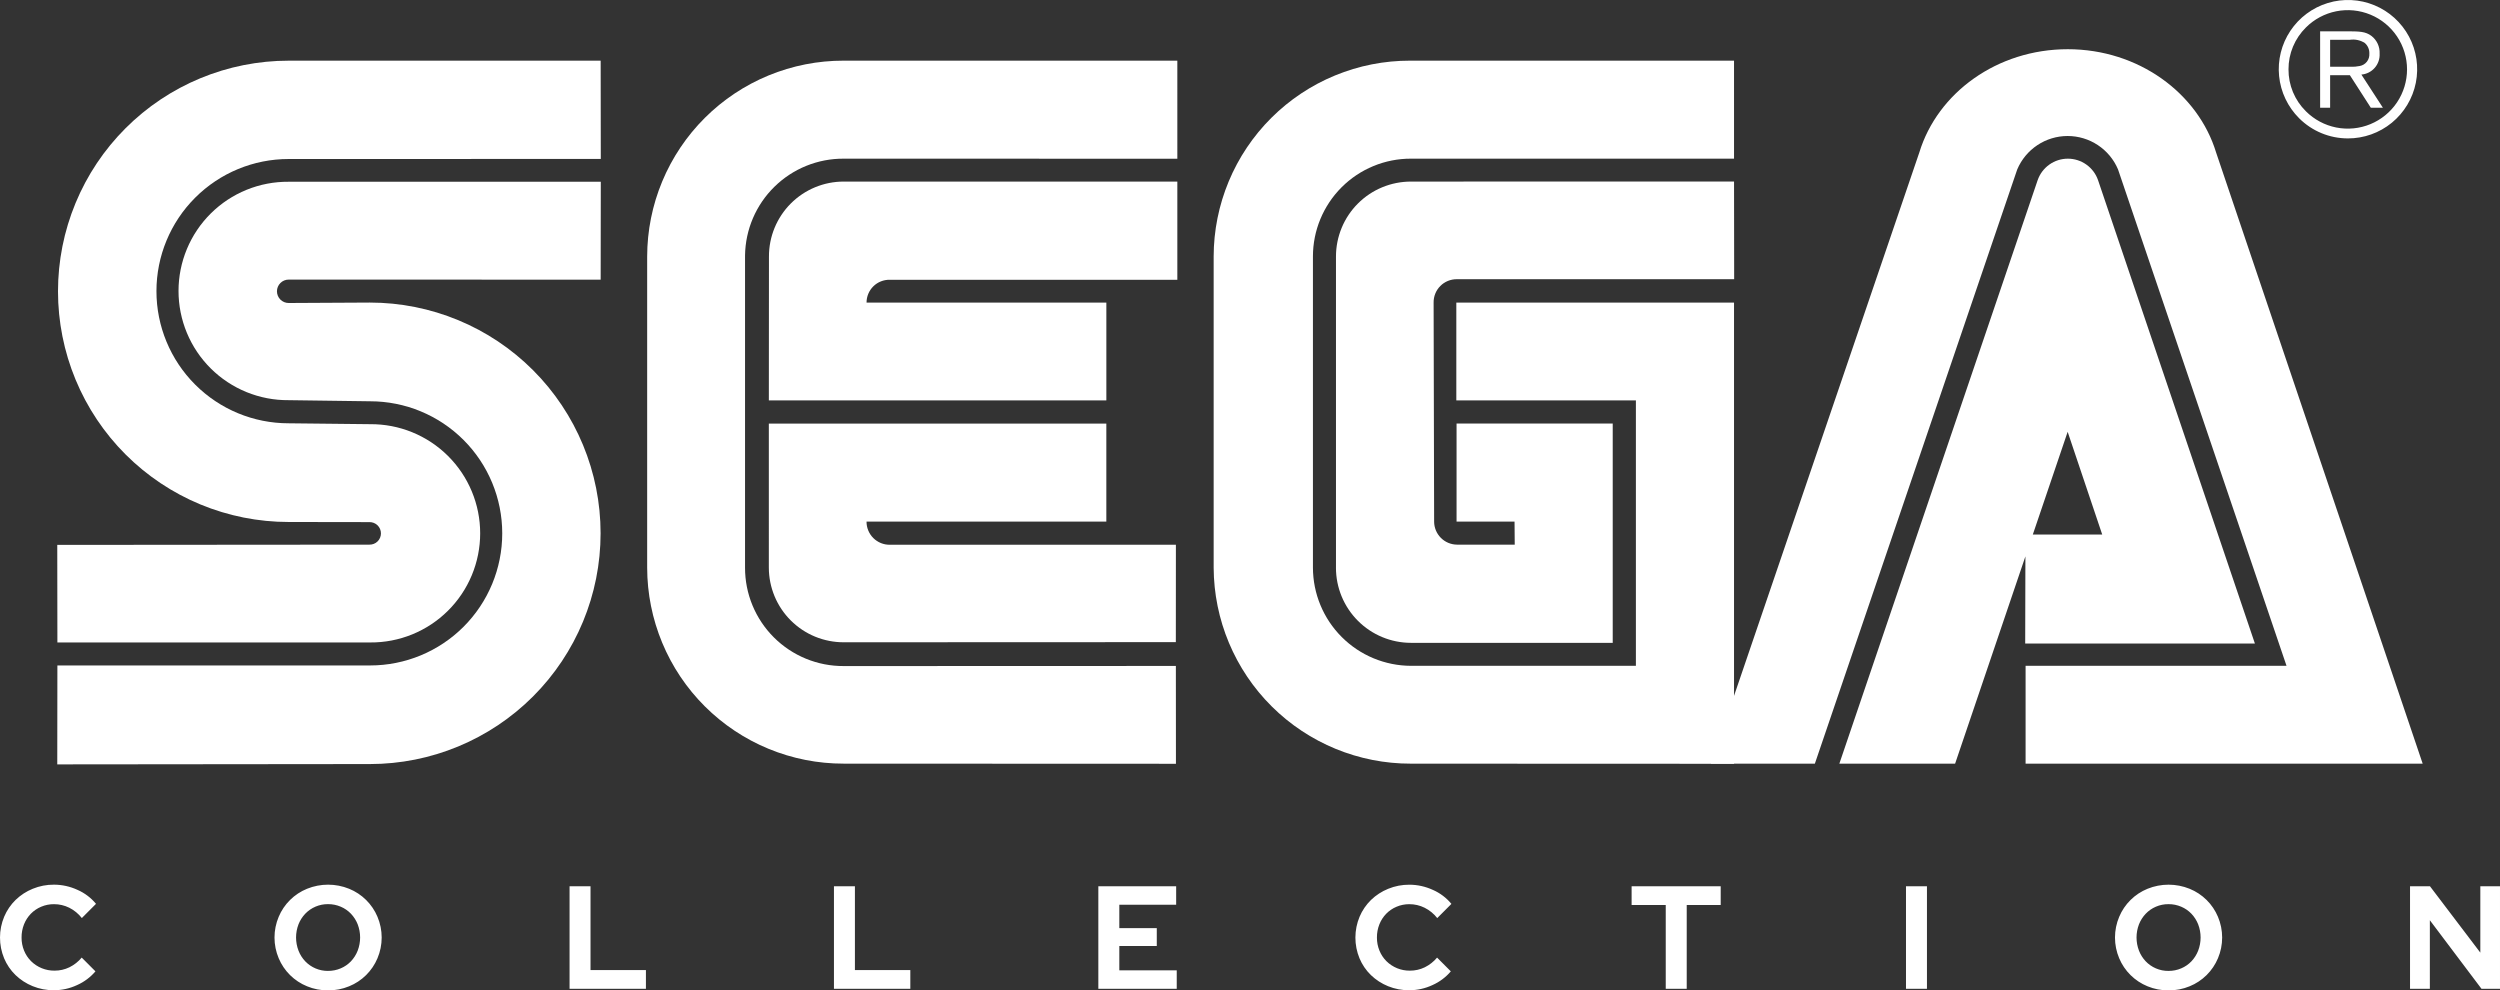 <?xml version="1.0" encoding="UTF-8" standalone="no"?>
<svg
   xmlns:dc="http://purl.org/dc/elements/1.1/"
   xmlns:cc="http://creativecommons.org/ns#"
   xmlns:rdf="http://www.w3.org/1999/02/22-rdf-syntax-ns#"
   xmlns:svg="http://www.w3.org/2000/svg"
   xmlns="http://www.w3.org/2000/svg"
   xmlns:sodipodi="http://sodipodi.sourceforge.net/DTD/sodipodi-0.dtd"
   xmlns:inkscape="http://www.inkscape.org/namespaces/inkscape"
   width="361"
   height="143.013"
   viewBox="0 0 361 143.013"
   version="1.1"
   id="svg217"
   sodipodi:docname="sega.svg"
   style="fill:none"
   inkscape:version="0.92.5 (2060ec1f9f, 2020-04-08)">
  <rect x="0" y="0" width="361" height="143.013" fill="#333333" stroke="none"/>
  <defs
     id="defs221" />
  <sodipodi:namedview
     pagecolor="#ffffff"
     bordercolor="#666666"
     borderopacity="1"
     objecttolerance="10"
     gridtolerance="10"
     guidetolerance="10"
     inkscape:pageopacity="0"
     inkscape:pageshadow="2"
     inkscape:window-width="1366"
     inkscape:window-height="743"
     id="namedview219"
     showgrid="false"
     inkscape:pagecheckerboard="true"
     inkscape:zoom="4.0431515"
     inkscape:cx="88.792087"
     inkscape:cy="109.60575"
     inkscape:window-x="0"
     inkscape:window-y="0"
     inkscape:window-maximized="1"
     inkscape:current-layer="svg217" />
  <path
     d="m 7.789,142.99 c 1.151,-0.002 2.288,-0.254 3.331,-0.74 1.026,-0.453 1.936,-1.132 2.663,-1.987 l -1.984,-1.988 c -0.487,0.586 -1.092,1.063 -1.775,1.4 -0.67,0.325 -1.406,0.491 -2.151,0.486 -0.628,0.007 -1.252,-0.111 -1.835,-0.347 -0.583,-0.236 -1.113,-0.585 -1.559,-1.027 -0.43,-0.433 -0.77,-0.947 -1,-1.512 -0.246,-0.6 -0.371,-1.243 -0.365,-1.892 -0.007,-0.655 0.114,-1.305 0.355,-1.914 0.225,-0.566 0.559,-1.083 0.982,-1.522 0.425,-0.435 0.932,-0.78 1.493,-1.015 0.584,-0.248 1.213,-0.374 1.848,-0.37 0.766,-0.003 1.521,0.173 2.207,0.513 0.709,0.356 1.33,0.865 1.817,1.491 l 2.047,-2.051 c -0.72,-0.874 -1.636,-1.566 -2.673,-2.019 -1.066,-0.493 -2.226,-0.749 -3.401,-0.751 -1.049,-0.007 -2.089,0.194 -3.06,0.592 -0.92,0.373 -1.76,0.919 -2.474,1.608 -0.705,0.69 -1.266,1.513 -1.65,2.421 -0.398,0.953 -0.604,1.974 -0.605,3.007 -0.002,1.032 0.201,2.054 0.595,3.008 0.379,0.905 0.937,1.725 1.639,2.411 0.715,0.689 1.555,1.234 2.475,1.607 0.977,0.399 2.024,0.6 3.08,0.591 z m 39.577,0.022 c 1.046,0.008 2.082,-0.193 3.049,-0.592 0.916,-0.371 1.749,-0.92 2.451,-1.615 0.703,-0.695 1.261,-1.522 1.643,-2.434 0.4,-0.947 0.606,-1.964 0.606,-2.992 0,-1.028 -0.206,-2.045 -0.606,-2.992 -0.382,-0.911 -0.94,-1.739 -1.643,-2.433 -0.703,-0.695 -1.536,-1.244 -2.451,-1.616 -1.949,-0.789 -4.129,-0.789 -6.078,0 -0.916,0.372 -1.749,0.921 -2.452,1.616 -0.703,0.694 -1.261,1.522 -1.642,2.433 -0.399,0.947 -0.605,1.964 -0.605,2.992 0,1.028 0.206,2.045 0.605,2.992 0.382,0.912 0.94,1.739 1.642,2.434 0.703,0.695 1.536,1.244 2.452,1.615 0.961,0.397 1.991,0.598 3.03,0.591 z m 0,-2.812 c -0.614,0.005 -1.222,-0.115 -1.787,-0.353 -0.566,-0.238 -1.077,-0.589 -1.502,-1.032 -0.419,-0.444 -0.749,-0.964 -0.971,-1.533 -0.474,-1.228 -0.474,-2.589 0,-3.817 0.224,-0.564 0.553,-1.081 0.971,-1.522 0.425,-0.442 0.936,-0.794 1.502,-1.032 0.566,-0.238 1.174,-0.358 1.787,-0.353 0.632,-0.005 1.257,0.121 1.838,0.37 0.554,0.235 1.055,0.581 1.472,1.015 0.417,0.441 0.747,0.958 0.971,1.522 0.473,1.228 0.473,2.589 0,3.817 -0.222,0.569 -0.552,1.089 -0.971,1.533 -0.417,0.435 -0.918,0.78 -1.472,1.015 -0.58,0.248 -1.206,0.374 -1.837,0.369 z m 45.905,2.58 v -2.706 h -8 v -12.096 h -3.026 v 14.8 z m 38.179,0 v -2.706 h -8 v -12.096 h -3.028 v 14.8 z m 38.47,0 v -2.664 h -8.291 v -3.511 h 5.41 v -2.58 h -5.41 v -3.38 h 8.208 v -2.664 h -11.238 v 14.8 z m 33.584,0.211 c 1.151,-0.001 2.288,-0.254 3.331,-0.74 1.026,-0.453 1.936,-1.132 2.663,-1.987 l -1.985,-1.987 c -0.487,0.586 -1.092,1.063 -1.775,1.4 -0.67,0.325 -1.406,0.491 -2.151,0.486 -0.628,0.007 -1.252,-0.111 -1.834,-0.347 -0.583,-0.236 -1.112,-0.585 -1.559,-1.027 -0.43,-0.433 -0.77,-0.947 -1,-1.512 -0.247,-0.6 -0.371,-1.243 -0.366,-1.892 -0.007,-0.655 0.114,-1.305 0.356,-1.914 0.224,-0.566 0.558,-1.084 0.981,-1.522 0.424,-0.435 0.932,-0.78 1.493,-1.015 0.584,-0.248 1.213,-0.374 1.848,-0.37 0.768,-0.003 1.526,0.174 2.214,0.517 0.709,0.356 1.33,0.865 1.817,1.491 l 2.047,-2.051 c -0.72,-0.874 -1.636,-1.566 -2.673,-2.019 -1.066,-0.492 -2.226,-0.749 -3.4,-0.751 -1.049,-0.007 -2.089,0.194 -3.06,0.592 -0.92,0.373 -1.76,0.918 -2.475,1.607 -0.706,0.69 -1.267,1.513 -1.651,2.421 -0.398,0.953 -0.604,1.974 -0.605,3.007 -0.002,1.032 0.2,2.054 0.595,3.008 0.379,0.905 0.937,1.725 1.639,2.411 0.715,0.689 1.555,1.234 2.475,1.607 0.976,0.397 2.021,0.596 3.075,0.586 z m 40.058,-0.211 v -12.096 h 4.907 v -2.707 h -12.865 v 2.707 h 4.929 v 12.094 z m 34.69,0 v -14.8 h -3.028 v 14.8 z m 34.879,0.233 c 1.046,0.008 2.082,-0.193 3.049,-0.592 0.916,-0.371 1.749,-0.92 2.451,-1.615 0.703,-0.695 1.261,-1.522 1.643,-2.434 0.399,-0.947 0.605,-1.964 0.605,-2.992 0,-1.028 -0.206,-2.045 -0.605,-2.992 -0.382,-0.911 -0.94,-1.739 -1.642,-2.433 -0.703,-0.695 -1.536,-1.244 -2.452,-1.616 -1.949,-0.789 -4.128,-0.789 -6.077,0 -0.915,0.372 -1.748,0.921 -2.451,1.616 -0.702,0.695 -1.26,1.522 -1.642,2.433 -0.4,0.947 -0.606,1.964 -0.606,2.992 0,1.028 0.206,2.045 0.606,2.992 0.382,0.911 0.94,1.738 1.642,2.433 0.703,0.695 1.536,1.244 2.451,1.616 0.96,0.396 1.989,0.597 3.028,0.59 z m 0,-2.812 c -0.628,0.006 -1.251,-0.12 -1.827,-0.37 -0.551,-0.236 -1.048,-0.582 -1.462,-1.015 -0.42,-0.443 -0.75,-0.964 -0.972,-1.533 -0.474,-1.228 -0.474,-2.589 0,-3.817 0.224,-0.565 0.554,-1.081 0.972,-1.522 0.414,-0.433 0.911,-0.778 1.462,-1.015 0.576,-0.249 1.199,-0.375 1.827,-0.37 0.631,-0.005 1.257,0.121 1.837,0.37 0.555,0.235 1.056,0.581 1.473,1.015 0.418,0.441 0.747,0.958 0.971,1.522 0.474,1.228 0.474,2.589 0,3.817 -0.222,0.569 -0.552,1.089 -0.971,1.533 -0.417,0.435 -0.918,0.78 -1.473,1.015 -0.58,0.248 -1.206,0.374 -1.837,0.368 z m 37.739,2.58 v -9.9 l 7.456,9.9 h 2.673 v -14.8 h -2.84 v 9.578 l -7.268,-9.578 h -2.883 v 14.8 z"
     id="path191"
     inkscape:connector-curvature="0"
     style="fill:#ffffff" />
  <path
     d="m 8.269,110.377 45.135,-0.046 c 8.837,0 17.313,-3.51 23.562,-9.759 6.249,-6.249 9.759,-14.724 9.759,-23.562 0,-8.837 -3.51,-17.313 -9.759,-23.561 -6.249,-6.249 -14.724,-9.759 -23.562,-9.759 l -11.722,0.064 c -0.448,0 -0.878,-0.178 -1.195,-0.495 -0.317,-0.317 -0.495,-0.747 -0.495,-1.195 0,-0.448 0.178,-0.878 0.495,-1.195 0.317,-0.317 0.747,-0.495 1.195,-0.495 l 45.054,0.01 0.018,-14.137 h -45.081 c -2.081,-0.017 -4.146,0.379 -6.073,1.164 -1.928,0.785 -3.681,1.944 -5.159,3.41 -1.478,1.466 -2.651,3.21 -3.451,5.131 -0.8,1.921 -1.212,3.982 -1.212,6.064 0,2.082 0.412,4.143 1.212,6.064 0.8,1.921 1.973,3.666 3.451,5.131 1.478,1.466 3.231,2.625 5.159,3.41 1.928,0.785 3.992,1.181 6.073,1.164 l 11.777,0.161 c 5.059,0 9.91,2.01 13.487,5.586 3.577,3.577 5.586,8.428 5.586,13.487 0,5.059 -2.009,9.91 -5.586,13.487 -3.577,3.577 -8.428,5.586 -13.487,5.586 H 8.287 l -0.018,14.288"
     id="path195"
     inkscape:connector-curvature="0"
     style="fill:#ffffff" />
  <path
     d="M 8.287,92.771 H 53.45 c 2.08,0.017 4.143,-0.379 6.07,-1.163 1.927,-0.785 3.679,-1.943 5.156,-3.408 1.477,-1.465 2.649,-3.208 3.449,-5.129 0.8,-1.92 1.212,-3.98 1.212,-6.06 0,-2.08 -0.412,-4.14 -1.212,-6.06 -0.8,-1.92 -1.972,-3.663 -3.449,-5.128 -1.477,-1.465 -3.229,-2.623 -5.156,-3.408 -1.927,-0.785 -3.99,-1.18 -6.07,-1.163 l -11.777,-0.128 c -5.061,0 -9.915,-2.01 -13.493,-5.589 -3.579,-3.579 -5.589,-8.432 -5.589,-13.493 0,-5.061 2.01,-9.915 5.589,-13.493 3.579,-3.579 8.432,-5.589 13.493,-5.589 l 45.081,-0.01 -0.018,-14.189 h -45.054 c -4.374,0 -8.705,0.862 -12.746,2.535 -4.041,1.674 -7.713,4.127 -10.806,7.22 -3.093,3.093 -5.546,6.765 -7.22,10.806 -1.674,4.041 -2.535,8.372 -2.535,12.746 0,4.374 0.862,8.705 2.535,12.746 1.674,4.041 4.127,7.713 7.22,10.806 3.093,3.093 6.765,5.546 10.806,7.22 4.041,1.674 8.372,2.535 12.746,2.535 l 11.658,0.018 c 0.217,-0.005 0.433,0.033 0.635,0.112 0.202,0.079 0.386,0.198 0.542,0.35 0.155,0.152 0.279,0.333 0.363,0.533 0.084,0.2 0.128,0.415 0.128,0.632 0,0.217 -0.043,0.432 -0.128,0.632 -0.084,0.2 -0.208,0.381 -0.363,0.533 -0.155,0.152 -0.34,0.271 -0.542,0.35 -0.202,0.079 -0.418,0.117 -0.635,0.112 l -45.071,0.036 0.018,14.089"
     id="path197"
     inkscape:connector-curvature="0"
     style="fill:#ffffff" />
  <path
     d="m 121.829,96.179 c -1.87,0.009 -3.724,-0.351 -5.454,-1.062 -1.73,-0.71 -3.303,-1.756 -4.627,-3.077 -1.324,-1.321 -2.374,-2.891 -3.088,-4.619 -0.715,-1.728 -1.08,-3.581 -1.076,-5.451 V 36.882 c 0.052,-3.737 1.578,-7.302 4.246,-9.918 2.668,-2.617 6.262,-4.073 9.999,-4.052 l 48.178,0.008 V 8.759 h -48.178 c -3.72,-0.008 -7.406,0.718 -10.846,2.135 -3.439,1.417 -6.566,3.498 -9.202,6.124 -2.635,2.626 -4.727,5.746 -6.157,9.181 -1.429,3.435 -2.168,7.118 -2.173,10.838 v 44.934 c 0.005,3.722 0.743,7.406 2.171,10.842 1.429,3.436 3.52,6.557 6.155,9.185 2.635,2.628 5.762,4.711 9.203,6.131 3.44,1.419 7.127,2.147 10.848,2.141 l 47.977,0.019 -0.01,-14.126 -47.967,0.017"
     id="path199"
     inkscape:connector-curvature="0"
     style="fill:#ffffff" />
  <path
     d="m 111.038,37.037 c -0.004,-1.419 0.272,-2.826 0.813,-4.138 0.541,-1.312 1.335,-2.505 2.337,-3.51 1.003,-1.005 2.194,-1.802 3.505,-2.346 1.311,-0.544 2.717,-0.824 4.136,-0.823 h 48.178 v 14.18 h -41.507 c -0.44,-0.011 -0.877,0.067 -1.286,0.228 -0.409,0.161 -0.782,0.403 -1.096,0.71 -0.314,0.308 -0.564,0.675 -0.733,1.081 -0.17,0.406 -0.257,0.841 -0.256,1.281 h 34.629 v 14.115 h -48.736 l 0.016,-20.777"
     id="path201"
     inkscape:connector-curvature="0"
     style="fill:#ffffff" />
  <path
     d="m 121.829,92.745 c -1.417,0.003 -2.821,-0.274 -4.132,-0.814 -1.31,-0.54 -2.501,-1.333 -3.505,-2.334 -1.004,-1 -1.8,-2.189 -2.345,-3.498 -0.544,-1.309 -0.825,-2.712 -0.827,-4.129 V 61.171 h 48.735 v 14.15 h -34.628 c -0.002,0.442 0.084,0.88 0.254,1.288 0.169,0.408 0.417,0.779 0.731,1.09 0.314,0.311 0.687,0.556 1.096,0.722 0.41,0.166 0.848,0.248 1.29,0.242 h 41.302 l -0.009,14.062 z"
     id="path203"
     inkscape:connector-curvature="0"
     style="fill:#ffffff" />
  <path
     d="m 203.768,96.145 c -3.758,-0.005 -7.361,-1.5 -10.019,-4.157 -2.657,-2.657 -4.154,-6.258 -4.161,-10.016 V 37.036 c -0.001,-1.857 0.365,-3.695 1.076,-5.41 0.711,-1.715 1.753,-3.273 3.066,-4.585 1.314,-1.312 2.873,-2.352 4.589,-3.061 1.716,-0.709 3.555,-1.072 5.412,-1.069 h 46.662 V 8.759 h -46.77 c -3.72,-0.007 -7.405,0.719 -10.844,2.137 -3.439,1.417 -6.565,3.499 -9.2,6.125 -2.634,2.626 -4.726,5.745 -6.155,9.18 -1.428,3.434 -2.167,7.117 -2.172,10.837 v 44.934 c 0.034,7.526 3.051,14.732 8.39,20.037 5.338,5.305 12.563,8.277 20.089,8.263 l 46.662,0.019 V 43.698 h -40.1 v 14.117 h 25.93 v 38.33 z"
     id="path205"
     inkscape:connector-curvature="0"
     style="fill:#ffffff" />
  <path
     d="m 192.913,81.97 c -0.004,2.874 1.134,5.631 3.162,7.667 2.029,2.036 4.782,3.183 7.656,3.189 h 29.146 V 61.158 h -22.55 v 14.163 h 8.373 l 0.027,3.325 h -8.332 c -0.878,-0.007 -1.718,-0.36 -2.337,-0.983 -0.619,-0.623 -0.968,-1.464 -0.97,-2.342 l -0.075,-31.632 c -0.006,-0.442 0.076,-0.881 0.242,-1.291 0.165,-0.41 0.411,-0.783 0.723,-1.097 0.311,-0.314 0.682,-0.562 1.091,-0.731 0.409,-0.169 0.847,-0.254 1.289,-0.252 h 40.055 l -0.018,-14.108 -46.662,0.01 c -1.42,-10e-5 -2.827,0.28 -4.14,0.823 -1.312,0.543 -2.505,1.34 -3.509,2.345 -1.005,1.004 -1.802,2.197 -2.345,3.509 -0.544,1.312 -0.824,2.719 -0.824,4.14 v 44.933"
     id="path207"
     inkscape:connector-curvature="0"
     style="fill:#ffffff" />
  <path
     d="m 294.24,26.009 c 0.315,-0.905 0.904,-1.689 1.685,-2.244 0.781,-0.555 1.715,-0.853 2.673,-0.853 0.958,0 1.892,0.298 2.673,0.853 0.781,0.555 1.37,1.339 1.685,2.244 l 22.651,66.917 h -33.168 l 0.037,-15.742 h 11.083 l -4.989,-14.829 -16.254,47.921 h -16.716 z"
     id="path209"
     inkscape:connector-curvature="0"
     style="fill:#ffffff" />
  <path
     d="m 330.174,96.145 h -37.679 v 14.133 h 57.341 l -29.822,-88.233 c -2.614,-8.608 -11.228,-14.939 -21.426,-14.939 -10.214,0 -18.8,6.3 -21.435,14.9 l -30.1,88.269 h 15.012 l 29.22,-85.8 c 0.602,-1.431 1.613,-2.654 2.907,-3.514 1.293,-0.86 2.811,-1.32 4.364,-1.322 1.553,-0.002 3.073,0.454 4.368,1.311 1.296,0.857 2.31,2.076 2.916,3.506 z"
     id="path211"
     inkscape:connector-curvature="0"
     style="fill:#ffffff" />
  <path
     d="m 339.028,19.988 c 2.314,0.004 4.557,-0.795 6.348,-2.26 1.79,-1.466 3.017,-3.507 3.47,-5.776 0.453,-2.269 0.105,-4.625 -0.985,-6.666 -1.09,-2.041 -2.854,-3.64 -4.992,-4.526 -2.138,-0.885 -4.516,-1.001 -6.73,-0.328 -2.214,0.673 -4.125,2.093 -5.409,4.018 -1.283,1.925 -1.859,4.236 -1.629,6.538 0.231,2.302 1.253,4.453 2.892,6.086 1.867,1.864 4.397,2.912 7.035,2.913 z m -8.568,-9.968 c -0.005,-1.125 0.214,-2.239 0.645,-3.277 0.432,-1.039 1.066,-1.981 1.866,-2.771 1.197,-1.197 2.721,-2.011 4.381,-2.342 1.66,-0.33 3.38,-0.161 4.943,0.487 1.564,0.648 2.9,1.744 3.84,3.151 0.94,1.407 1.442,3.061 1.442,4.753 0,1.692 -0.502,3.346 -1.442,4.753 -0.94,1.407 -2.276,2.504 -3.84,3.151 -1.563,0.648 -3.283,0.817 -4.943,0.487 -1.66,-0.33 -3.184,-1.145 -4.381,-2.342 -0.801,-0.79 -1.436,-1.732 -1.868,-2.772 -0.431,-1.04 -0.65,-2.155 -0.643,-3.28 z"
     id="path213"
     inkscape:connector-curvature="0"
     style="fill:#ffffff" />
  <path
     d="m 336.47,10.861 v 4.7 h -1.444 V 4.52 h 4.1 c 1.546,0.018 2.45,0.018 3.309,0.666 0.389,0.299 0.7,0.688 0.906,1.134 0.206,0.446 0.3,0.935 0.275,1.425 0.042,0.748 -0.21,1.482 -0.702,2.047 -0.492,0.565 -1.185,0.915 -1.931,0.977 l 3.107,4.787 h -1.745 l -3.024,-4.7 h -2.851 z m 0,-1.22 h 2.93 c 0.451,0.019 0.902,-0.018 1.344,-0.11 0.41,-0.073 0.779,-0.296 1.036,-0.624 0.256,-0.329 0.382,-0.741 0.353,-1.157 0.014,-0.29 -0.038,-0.58 -0.152,-0.848 -0.114,-0.267 -0.288,-0.505 -0.507,-0.696 -0.639,-0.408 -1.403,-0.572 -2.153,-0.461 h -2.851 v 3.9 z"
     id="path215"
     inkscape:connector-curvature="0"
     style="fill:#ffffff" />
</svg>
